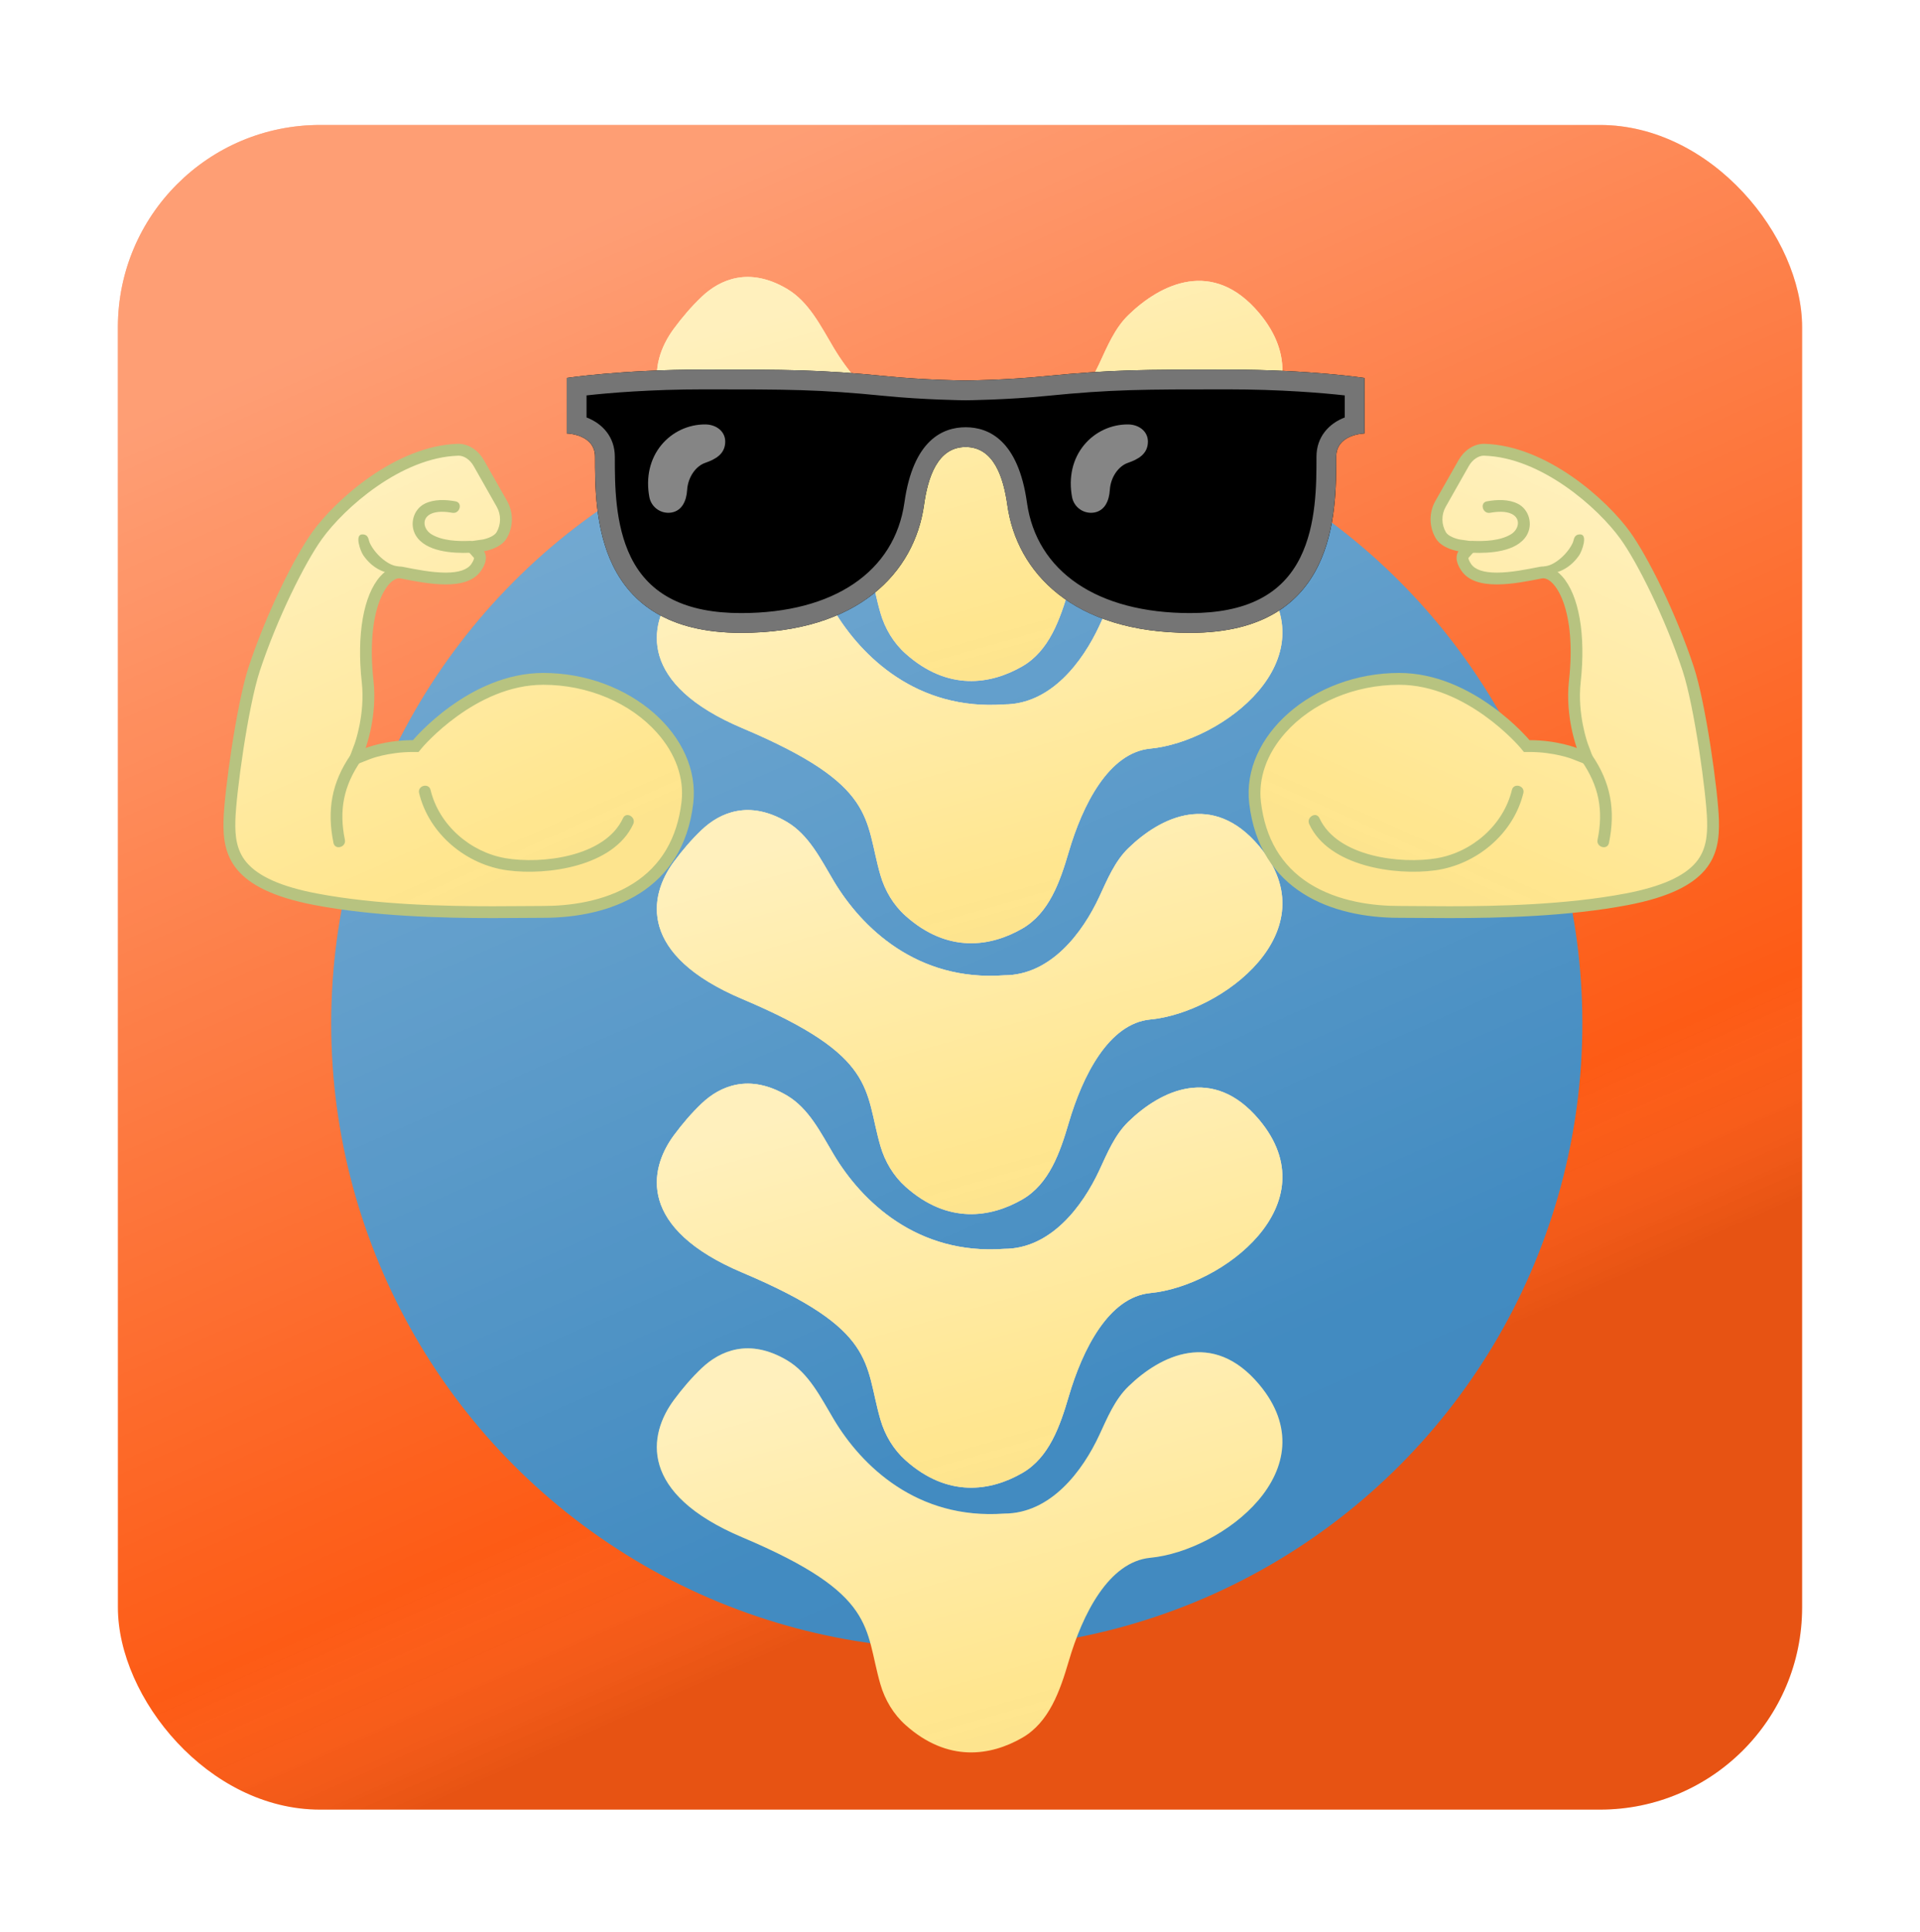 <svg width="171" height="172" viewBox="0 0 171 172" fill="none" xmlns="http://www.w3.org/2000/svg">
<g filter="url(#filter0_dii)">
<rect x="10.5" y="7" width="150" height="150" rx="18" fill="#FD5B15"/>
<rect x="10.5" y="7" width="150" height="150" rx="18" fill="url(#paint0_linear)" fill-opacity="0.8" style="mix-blend-mode:overlay"/>
</g>
<g filter="url(#filter1_dddiii)">
<circle cx="85.214" cy="82" r="55.714" fill="#428BC1"/>
<circle cx="85.214" cy="82" r="55.714" fill="url(#paint1_linear)" fill-opacity="0.5" style="mix-blend-mode:overlay"/>
</g>
<g filter="url(#filter2_dddiii)">
<path d="M97.905 95.083C96.433 98.246 93.6 102.07 89.435 102.07C81.665 102.638 76.725 97.806 74.267 93.695C73.096 91.737 72.044 89.567 70.078 88.41C66.721 86.434 64.129 87.57 62.495 89.121C61.585 89.986 60.76 90.954 60.014 91.964C57.737 95.047 56.844 100.269 66.126 104.189C78.194 109.284 76.957 112.241 78.412 117.27C78.814 118.658 79.575 119.937 80.654 120.899C84.425 124.264 88.246 123.642 91.046 122.029C93.446 120.647 94.41 117.849 95.191 115.192C96.411 111.042 98.737 106.359 102.452 106.005C108.809 105.4 118.495 98.134 112.138 90.567C108.019 85.662 103.356 87.975 100.499 90.748C99.28 91.931 98.622 93.542 97.905 95.083Z" fill="#FFE5D7"/>
<path d="M97.905 95.083C96.433 98.246 93.6 102.07 89.435 102.07C81.665 102.638 76.725 97.806 74.267 93.695C73.096 91.737 72.044 89.567 70.078 88.41C66.721 86.434 64.129 87.57 62.495 89.121C61.585 89.986 60.76 90.954 60.014 91.964C57.737 95.047 56.844 100.269 66.126 104.189C78.194 109.284 76.957 112.241 78.412 117.27C78.814 118.658 79.575 119.937 80.654 120.899C84.425 124.264 88.246 123.642 91.046 122.029C93.446 120.647 94.41 117.849 95.191 115.192C96.411 111.042 98.737 106.359 102.452 106.005C108.809 105.4 118.495 98.134 112.138 90.567C108.019 85.662 103.356 87.975 100.499 90.748C99.28 91.931 98.622 93.542 97.905 95.083Z" fill="#FFE68F"/>
<path d="M97.905 95.083C96.433 98.246 93.6 102.07 89.435 102.07C81.665 102.638 76.725 97.806 74.267 93.695C73.096 91.737 72.044 89.567 70.078 88.41C66.721 86.434 64.129 87.57 62.495 89.121C61.585 89.986 60.76 90.954 60.014 91.964C57.737 95.047 56.844 100.269 66.126 104.189C78.194 109.284 76.957 112.241 78.412 117.27C78.814 118.658 79.575 119.937 80.654 120.899C84.425 124.264 88.246 123.642 91.046 122.029C93.446 120.647 94.41 117.849 95.191 115.192C96.411 111.042 98.737 106.359 102.452 106.005C108.809 105.4 118.495 98.134 112.138 90.567C108.019 85.662 103.356 87.975 100.499 90.748C99.28 91.931 98.622 93.542 97.905 95.083Z" fill="url(#paint2_linear)" fill-opacity="0.8" style="mix-blend-mode:overlay"/>
</g>
<g filter="url(#filter3_dddiii)">
<path d="M97.905 118.655C96.433 121.818 93.6 125.641 89.435 125.641C81.665 126.209 76.725 121.377 74.267 117.266C73.096 115.308 72.044 113.138 70.078 111.981C66.721 110.005 64.129 111.141 62.495 112.693C61.585 113.557 60.76 114.525 60.014 115.535C57.737 118.619 56.844 123.841 66.126 127.76C78.194 132.855 76.957 135.812 78.412 140.841C78.814 142.229 79.575 143.508 80.654 144.47C84.425 147.835 88.246 147.214 91.046 145.601C93.446 144.218 94.41 141.421 95.191 138.763C96.411 134.613 98.737 129.93 102.452 129.576C108.809 128.971 118.495 121.706 112.138 114.138C108.019 109.233 103.356 111.547 100.499 114.319C99.28 115.503 98.622 117.113 97.905 118.655Z" fill="#FFE68F"/>
<path d="M97.905 118.655C96.433 121.818 93.6 125.641 89.435 125.641C81.665 126.209 76.725 121.377 74.267 117.266C73.096 115.308 72.044 113.138 70.078 111.981C66.721 110.005 64.129 111.141 62.495 112.693C61.585 113.557 60.76 114.525 60.014 115.535C57.737 118.619 56.844 123.841 66.126 127.76C78.194 132.855 76.957 135.812 78.412 140.841C78.814 142.229 79.575 143.508 80.654 144.47C84.425 147.835 88.246 147.214 91.046 145.601C93.446 144.218 94.41 141.421 95.191 138.763C96.411 134.613 98.737 129.93 102.452 129.576C108.809 128.971 118.495 121.706 112.138 114.138C108.019 109.233 103.356 111.547 100.499 114.319C99.28 115.503 98.622 117.113 97.905 118.655Z" fill="url(#paint3_linear)" fill-opacity="0.8" style="mix-blend-mode:overlay"/>
</g>
<g filter="url(#filter4_dddiii)">
<path d="M97.905 46.605C96.433 49.769 93.6 53.592 89.435 53.592C81.665 54.16 76.725 49.328 74.267 45.217C73.096 43.259 72.044 41.089 70.078 39.932C66.721 37.956 64.129 39.092 62.495 40.644C61.585 41.508 60.76 42.476 60.014 43.486C57.737 46.569 56.844 51.791 66.126 55.711C78.194 60.806 76.957 63.763 78.412 68.792C78.814 70.18 79.575 71.459 80.654 72.421C84.425 75.786 88.246 75.164 91.046 73.551C93.446 72.169 94.41 69.371 95.191 66.714C96.411 62.563 98.737 57.881 102.452 57.527C108.809 56.922 118.495 49.656 112.138 42.089C108.019 37.184 103.356 39.497 100.499 42.27C99.28 43.453 98.622 45.064 97.905 46.605Z" fill="#FFE5D7"/>
<path d="M97.905 46.605C96.433 49.769 93.6 53.592 89.435 53.592C81.665 54.16 76.725 49.328 74.267 45.217C73.096 43.259 72.044 41.089 70.078 39.932C66.721 37.956 64.129 39.092 62.495 40.644C61.585 41.508 60.76 42.476 60.014 43.486C57.737 46.569 56.844 51.791 66.126 55.711C78.194 60.806 76.957 63.763 78.412 68.792C78.814 70.18 79.575 71.459 80.654 72.421C84.425 75.786 88.246 75.164 91.046 73.551C93.446 72.169 94.41 69.371 95.191 66.714C96.411 62.563 98.737 57.881 102.452 57.527C108.809 56.922 118.495 49.656 112.138 42.089C108.019 37.184 103.356 39.497 100.499 42.27C99.28 43.453 98.622 45.064 97.905 46.605Z" fill="#FFE68F"/>
<path d="M97.905 46.605C96.433 49.769 93.6 53.592 89.435 53.592C81.665 54.16 76.725 49.328 74.267 45.217C73.096 43.259 72.044 41.089 70.078 39.932C66.721 37.956 64.129 39.092 62.495 40.644C61.585 41.508 60.76 42.476 60.014 43.486C57.737 46.569 56.844 51.791 66.126 55.711C78.194 60.806 76.957 63.763 78.412 68.792C78.814 70.18 79.575 71.459 80.654 72.421C84.425 75.786 88.246 75.164 91.046 73.551C93.446 72.169 94.41 69.371 95.191 66.714C96.411 62.563 98.737 57.881 102.452 57.527C108.809 56.922 118.495 49.656 112.138 42.089C108.019 37.184 103.356 39.497 100.499 42.27C99.28 43.453 98.622 45.064 97.905 46.605Z" fill="url(#paint4_linear)" fill-opacity="0.8" style="mix-blend-mode:overlay"/>
</g>
<g filter="url(#filter5_dddiii)">
<path d="M97.905 70.726C96.433 73.889 93.6 77.712 89.435 77.712C81.665 78.281 76.725 73.448 74.267 69.338C73.096 67.379 72.044 65.21 70.078 64.052C66.721 62.076 64.129 63.213 62.495 64.764C61.585 65.629 60.76 66.597 60.014 67.606C57.737 70.69 56.844 75.912 66.126 79.831C78.194 84.927 76.957 87.884 78.412 92.912C78.814 94.301 79.575 95.579 80.654 96.542C84.425 99.906 88.246 99.285 91.046 97.672C93.446 96.29 94.41 93.492 95.191 90.835C96.411 86.684 98.737 82.001 102.452 81.647C108.809 81.042 118.495 73.777 112.138 66.209C108.019 61.304 103.356 63.618 100.499 66.39C99.28 67.574 98.622 69.185 97.905 70.726Z" fill="#FFE5D7"/>
<path d="M97.905 70.726C96.433 73.889 93.6 77.712 89.435 77.712C81.665 78.281 76.725 73.448 74.267 69.338C73.096 67.379 72.044 65.21 70.078 64.052C66.721 62.076 64.129 63.213 62.495 64.764C61.585 65.629 60.76 66.597 60.014 67.606C57.737 70.69 56.844 75.912 66.126 79.831C78.194 84.927 76.957 87.884 78.412 92.912C78.814 94.301 79.575 95.579 80.654 96.542C84.425 99.906 88.246 99.285 91.046 97.672C93.446 96.29 94.41 93.492 95.191 90.835C96.411 86.684 98.737 82.001 102.452 81.647C108.809 81.042 118.495 73.777 112.138 66.209C108.019 61.304 103.356 63.618 100.499 66.39C99.28 67.574 98.622 69.185 97.905 70.726Z" fill="#FFE68F"/>
<path d="M97.905 70.726C96.433 73.889 93.6 77.712 89.435 77.712C81.665 78.281 76.725 73.448 74.267 69.338C73.096 67.379 72.044 65.21 70.078 64.052C66.721 62.076 64.129 63.213 62.495 64.764C61.585 65.629 60.76 66.597 60.014 67.606C57.737 70.69 56.844 75.912 66.126 79.831C78.194 84.927 76.957 87.884 78.412 92.912C78.814 94.301 79.575 95.579 80.654 96.542C84.425 99.906 88.246 99.285 91.046 97.672C93.446 96.29 94.41 93.492 95.191 90.835C96.411 86.684 98.737 82.001 102.452 81.647C108.809 81.042 118.495 73.777 112.138 66.209C108.019 61.304 103.356 63.618 100.499 66.39C99.28 67.574 98.622 69.185 97.905 70.726Z" fill="url(#paint5_linear)" fill-opacity="0.8" style="mix-blend-mode:overlay"/>
</g>
<g filter="url(#filter6_dddiii)">
<path d="M97.905 23.257C96.433 26.42 93.6 30.244 89.435 30.244C81.665 30.812 76.725 25.98 74.267 21.869C73.097 19.911 72.044 17.741 70.078 16.584C66.721 14.608 64.129 15.744 62.496 17.295C61.585 18.16 60.76 19.128 60.015 20.138C57.737 23.221 56.844 28.443 66.126 32.362C78.194 37.458 76.958 40.415 78.413 45.443C78.814 46.832 79.575 48.111 80.654 49.073C84.425 52.438 88.246 51.816 91.046 50.203C93.446 48.821 94.41 46.023 95.191 43.366C96.411 39.215 98.737 34.533 102.452 34.179C108.809 33.573 118.496 26.308 112.139 18.74C108.019 13.836 103.356 16.149 100.5 18.922C99.28 20.105 98.622 21.716 97.905 23.257Z" fill="#FFE5D7"/>
<path d="M97.905 23.257C96.433 26.42 93.6 30.244 89.435 30.244C81.665 30.812 76.725 25.98 74.267 21.869C73.097 19.911 72.044 17.741 70.078 16.584C66.721 14.608 64.129 15.744 62.496 17.295C61.585 18.16 60.76 19.128 60.015 20.138C57.737 23.221 56.844 28.443 66.126 32.362C78.194 37.458 76.958 40.415 78.413 45.443C78.814 46.832 79.575 48.111 80.654 49.073C84.425 52.438 88.246 51.816 91.046 50.203C93.446 48.821 94.41 46.023 95.191 43.366C96.411 39.215 98.737 34.533 102.452 34.179C108.809 33.573 118.496 26.308 112.139 18.74C108.019 13.836 103.356 16.149 100.5 18.922C99.28 20.105 98.622 21.716 97.905 23.257Z" fill="#FFE68F"/>
<path d="M97.905 23.257C96.433 26.42 93.6 30.244 89.435 30.244C81.665 30.812 76.725 25.98 74.267 21.869C73.097 19.911 72.044 17.741 70.078 16.584C66.721 14.608 64.129 15.744 62.496 17.295C61.585 18.16 60.76 19.128 60.015 20.138C57.737 23.221 56.844 28.443 66.126 32.362C78.194 37.458 76.958 40.415 78.413 45.443C78.814 46.832 79.575 48.111 80.654 49.073C84.425 52.438 88.246 51.816 91.046 50.203C93.446 48.821 94.41 46.023 95.191 43.366C96.411 39.215 98.737 34.533 102.452 34.179C108.809 33.573 118.496 26.308 112.139 18.74C108.019 13.836 103.356 16.149 100.5 18.922C99.28 20.105 98.622 21.716 97.905 23.257Z" fill="url(#paint6_linear)" fill-opacity="0.8" style="mix-blend-mode:overlay"/>
</g>
<g filter="url(#filter7_dddiii)">
<path d="M43.9 72.091C39.706 72.091 33.505 71.972 28.108 70.942C20.901 69.567 20.363 66.737 20.43 63.956C20.486 61.59 21.569 53.669 22.638 50.428C24.255 45.527 26.727 40.654 28.231 38.559C30.295 35.687 35.526 31.071 40.786 30.913H40.835C41.531 30.913 42.223 31.37 42.638 32.104L44.695 35.733C44.937 36.161 45.062 36.645 45.057 37.137C45.052 37.629 44.917 38.111 44.667 38.535C44.248 39.238 43.032 39.427 43.022 39.431L42.055 39.572L42.705 40.306C42.702 40.306 42.919 40.651 42.406 41.396C41.949 42.061 41.06 42.381 39.692 42.381C38.409 42.381 36.947 42.089 35.772 41.857C35.702 41.843 35.628 41.836 35.554 41.836C35.118 41.836 34.668 42.078 34.261 42.535C33.733 43.122 32.07 45.51 32.745 51.56C33.079 54.562 32.084 57.266 32.074 57.294L31.655 58.412L32.763 57.969C32.773 57.962 34.461 57.301 36.781 57.301H37.027L37.186 57.111C37.235 57.051 42.086 51.317 48.383 51.317C52.496 51.317 56.434 52.984 58.916 55.775C60.666 57.744 61.486 60.075 61.218 62.335C60.185 71.117 51.898 72.067 48.383 72.067C47.891 72.067 47.314 72.07 46.671 72.077C45.852 72.084 44.92 72.091 43.9 72.091Z" fill="url(#paint7_linear)"/>
<path d="M43.9 72.091C39.706 72.091 33.505 71.972 28.108 70.942C20.901 69.567 20.363 66.737 20.43 63.956C20.486 61.59 21.569 53.669 22.638 50.428C24.255 45.527 26.727 40.654 28.231 38.559C30.295 35.687 35.526 31.071 40.786 30.913H40.835C41.531 30.913 42.223 31.37 42.638 32.104L44.695 35.733C44.937 36.161 45.062 36.645 45.057 37.137C45.052 37.629 44.917 38.111 44.667 38.535C44.248 39.238 43.032 39.427 43.022 39.431L42.055 39.572L42.705 40.306C42.702 40.306 42.919 40.651 42.406 41.396C41.949 42.061 41.06 42.381 39.692 42.381C38.409 42.381 36.947 42.089 35.772 41.857C35.702 41.843 35.628 41.836 35.554 41.836C35.118 41.836 34.668 42.078 34.261 42.535C33.733 43.122 32.07 45.51 32.745 51.56C33.079 54.562 32.084 57.266 32.074 57.294L31.655 58.412L32.763 57.969C32.773 57.962 34.461 57.301 36.781 57.301H37.027L37.186 57.111C37.235 57.051 42.086 51.317 48.383 51.317C52.496 51.317 56.434 52.984 58.916 55.775C60.666 57.744 61.486 60.075 61.218 62.335C60.185 71.117 51.898 72.067 48.383 72.067C47.891 72.067 47.314 72.07 46.671 72.077C45.852 72.084 44.92 72.091 43.9 72.091Z" fill="#FFE5D7"/>
<path d="M43.9 72.091C39.706 72.091 33.505 71.972 28.108 70.942C20.901 69.567 20.363 66.737 20.43 63.956C20.486 61.59 21.569 53.669 22.638 50.428C24.255 45.527 26.727 40.654 28.231 38.559C30.295 35.687 35.526 31.071 40.786 30.913H40.835C41.531 30.913 42.223 31.37 42.638 32.104L44.695 35.733C44.937 36.161 45.062 36.645 45.057 37.137C45.052 37.629 44.917 38.111 44.667 38.535C44.248 39.238 43.032 39.427 43.022 39.431L42.055 39.572L42.705 40.306C42.702 40.306 42.919 40.651 42.406 41.396C41.949 42.061 41.06 42.381 39.692 42.381C38.409 42.381 36.947 42.089 35.772 41.857C35.702 41.843 35.628 41.836 35.554 41.836C35.118 41.836 34.668 42.078 34.261 42.535C33.733 43.122 32.07 45.51 32.745 51.56C33.079 54.562 32.084 57.266 32.074 57.294L31.655 58.412L32.763 57.969C32.773 57.962 34.461 57.301 36.781 57.301H37.027L37.186 57.111C37.235 57.051 42.086 51.317 48.383 51.317C52.496 51.317 56.434 52.984 58.916 55.775C60.666 57.744 61.486 60.075 61.218 62.335C60.185 71.117 51.898 72.067 48.383 72.067C47.891 72.067 47.314 72.07 46.671 72.077C45.852 72.084 44.92 72.091 43.9 72.091Z" fill="#FFE68F"/>
<path d="M43.9 72.091C39.706 72.091 33.505 71.972 28.108 70.942C20.901 69.567 20.363 66.737 20.43 63.956C20.486 61.59 21.569 53.669 22.638 50.428C24.255 45.527 26.727 40.654 28.231 38.559C30.295 35.687 35.526 31.071 40.786 30.913H40.835C41.531 30.913 42.223 31.37 42.638 32.104L44.695 35.733C44.937 36.161 45.062 36.645 45.057 37.137C45.052 37.629 44.917 38.111 44.667 38.535C44.248 39.238 43.032 39.427 43.022 39.431L42.055 39.572L42.705 40.306C42.702 40.306 42.919 40.651 42.406 41.396C41.949 42.061 41.06 42.381 39.692 42.381C38.409 42.381 36.947 42.089 35.772 41.857C35.702 41.843 35.628 41.836 35.554 41.836C35.118 41.836 34.668 42.078 34.261 42.535C33.733 43.122 32.07 45.51 32.745 51.56C33.079 54.562 32.084 57.266 32.074 57.294L31.655 58.412L32.763 57.969C32.773 57.962 34.461 57.301 36.781 57.301H37.027L37.186 57.111C37.235 57.051 42.086 51.317 48.383 51.317C52.496 51.317 56.434 52.984 58.916 55.775C60.666 57.744 61.486 60.075 61.218 62.335C60.185 71.117 51.898 72.067 48.383 72.067C47.891 72.067 47.314 72.07 46.671 72.077C45.852 72.084 44.92 72.091 43.9 72.091Z" fill="url(#paint8_linear)" fill-opacity="0.8" style="mix-blend-mode:overlay"/>
<path d="M40.838 31.443C41.337 31.443 41.865 31.805 42.185 32.368L44.241 35.996C44.438 36.344 44.539 36.737 44.535 37.136C44.532 37.535 44.423 37.927 44.22 38.271C44.02 38.608 43.341 38.854 42.955 38.914L41.011 39.188L42.22 40.552C42.216 40.623 42.178 40.802 41.974 41.097C41.626 41.6 40.859 41.857 39.692 41.857C38.462 41.857 37.027 41.572 35.878 41.343C35.772 41.322 35.663 41.312 35.558 41.312C35.147 41.312 34.517 41.463 33.87 42.187C32.369 43.864 31.754 47.39 32.221 51.62C32.538 54.478 31.589 57.086 31.578 57.111L30.748 59.329L32.956 58.461C32.967 58.45 34.573 57.828 36.781 57.828H37.277L37.593 57.448C37.639 57.392 42.346 51.844 48.386 51.844C52.352 51.844 56.142 53.444 58.525 56.127C60.174 57.983 60.948 60.166 60.698 62.275C60.315 65.524 58.87 67.964 56.398 69.535C53.783 71.191 50.598 71.539 48.383 71.539C47.891 71.539 47.314 71.543 46.667 71.55C45.848 71.557 44.916 71.564 43.904 71.564C39.731 71.564 33.561 71.444 28.21 70.425C25.057 69.823 23.011 68.913 21.945 67.644C21.028 66.55 20.933 65.232 20.961 63.97C21.017 61.629 22.086 53.796 23.144 50.596C24.688 45.921 27.163 40.964 28.667 38.872C30.671 36.081 35.741 31.598 40.807 31.447L40.838 31.443ZM40.838 30.389H40.775C35.217 30.554 29.841 35.419 27.809 38.253C26.259 40.415 23.752 45.39 22.142 50.263C21.08 53.483 19.966 61.432 19.906 63.942C19.832 67.011 20.557 70.034 28.013 71.458C33.318 72.471 39.428 72.618 43.904 72.618C45.721 72.618 47.268 72.594 48.383 72.594C54.359 72.594 60.825 70.207 61.742 62.398C62.445 56.422 56.117 50.79 48.383 50.79C41.756 50.79 36.781 56.773 36.781 56.773C34.32 56.773 32.562 57.477 32.562 57.477C32.562 57.477 33.617 54.664 33.266 51.5C32.566 45.193 34.461 42.363 35.554 42.363C35.593 42.363 35.632 42.366 35.67 42.373C36.887 42.616 38.363 42.908 39.692 42.908C41.021 42.908 42.202 42.616 42.839 41.695C43.63 40.552 43.099 39.955 43.099 39.955C43.099 39.955 44.565 39.747 45.124 38.805C45.423 38.302 45.583 37.729 45.59 37.143C45.596 36.558 45.447 35.982 45.159 35.472L43.099 31.844C42.631 31.018 41.784 30.389 40.838 30.389Z" fill="#B7C380"/>
<path d="M40.571 35.511C39.689 35.346 38.638 35.311 37.818 35.726C36.802 36.242 36.447 37.582 37.038 38.556C37.924 40.008 40.318 40.148 41.833 40.089C42.508 40.06 42.512 39.006 41.833 39.034C40.74 39.076 39.376 39.02 38.423 38.44C37.741 38.021 37.509 37.065 38.349 36.64C38.891 36.362 39.703 36.422 40.286 36.531C40.954 36.65 41.239 35.634 40.571 35.511Z" fill="#B7C380"/>
<path d="M31.227 58.089C29.539 60.546 29.103 63.017 29.701 65.928C29.838 66.593 30.854 66.311 30.717 65.647C30.175 63.003 30.604 60.852 32.137 58.619C32.524 58.06 31.61 57.533 31.227 58.089Z" fill="#B7C380"/>
<path d="M35.294 41.273C34.514 41.16 33.399 40.215 32.935 39.216C32.795 38.914 32.854 38.485 32.302 38.453C31.54 38.411 32.099 39.944 32.359 40.32C33.072 41.343 34.039 41.916 35.305 42.008C35.983 42.057 35.99 41.371 35.294 41.273Z" fill="#B7C380"/>
<path d="M37.326 61.484C38.212 65.144 41.531 67.872 45.191 68.368C48.724 68.846 54.658 68.027 56.398 64.248C56.68 63.636 55.773 63.098 55.488 63.717C53.895 67.18 48.211 67.834 45.018 67.285C41.893 66.747 39.102 64.343 38.346 61.207C38.184 60.546 37.168 60.824 37.326 61.484Z" fill="#B7C380"/>
</g>
<g filter="url(#filter8_dddiii)">
<path d="M121.525 29.465C121.525 29.465 119.006 29.518 119.006 31.539C119.006 36.525 119.059 47.219 106.004 47.219C95.551 47.219 90.558 41.822 89.721 35.857C89.375 33.379 88.514 30.672 86.006 30.672C83.498 30.672 82.637 33.373 82.291 35.857C81.447 41.822 76.455 47.219 66.002 47.219C52.941 47.219 52.994 36.52 52.994 31.539C52.994 29.518 50.474 29.465 50.474 29.465V24.525C50.474 24.525 55.314 23.781 62.703 23.781C70.092 23.781 73.033 23.781 78.916 24.367C82.385 24.719 86 24.754 86 24.754C86 24.754 89.615 24.719 93.084 24.367C98.961 23.781 101.908 23.781 109.297 23.781C116.685 23.781 121.525 24.525 121.525 24.525V29.465Z" fill="black"/>
<path d="M109.297 25.539C114.096 25.539 117.822 25.861 119.768 26.078V28.041C118.356 28.58 117.248 29.77 117.248 31.539V31.604C117.248 33.994 117.248 37.603 115.807 40.51C114.154 43.844 110.949 45.461 106.004 45.461C97.76 45.461 92.322 41.781 91.461 35.611C90.682 30.074 88.063 28.914 86.006 28.914C83.943 28.914 81.33 30.074 80.551 35.611C79.678 41.781 74.24 45.461 66.002 45.461C61.057 45.461 57.852 43.838 56.199 40.51C54.758 37.598 54.758 33.988 54.758 31.604V31.539C54.758 29.764 53.645 28.58 52.238 28.041V26.078C54.178 25.861 57.904 25.539 62.703 25.539C70.156 25.539 72.945 25.539 78.74 26.119C82.25 26.471 85.83 26.512 85.983 26.512H86.018C86.17 26.512 89.75 26.471 93.26 26.119C99.049 25.539 101.838 25.539 109.297 25.539ZM109.297 23.781C101.908 23.781 98.967 23.781 93.09 24.367C89.615 24.719 86 24.754 86 24.754C86 24.754 82.385 24.719 78.916 24.367C73.039 23.781 70.092 23.781 62.709 23.781C55.32 23.781 50.48 24.525 50.48 24.525V29.465C50.48 29.465 53 29.518 53 31.539C52.994 36.52 52.941 47.219 66.002 47.219C76.455 47.219 81.447 41.822 82.285 35.857C82.631 33.379 83.492 30.672 86 30.672C88.508 30.672 89.369 33.373 89.715 35.857C90.553 41.822 95.545 47.219 105.998 47.219C119.053 47.219 119 36.52 119 31.539C119 29.518 121.52 29.465 121.52 29.465V24.525C121.525 24.525 116.68 23.781 109.297 23.781Z" fill="#757575"/>
<path d="M61.197 34.504C61.139 35.447 60.758 36.326 59.832 36.502C59.386 36.584 58.926 36.487 58.551 36.231C58.177 35.976 57.919 35.582 57.834 35.137C57.506 33.373 57.887 31.721 58.912 30.484C59.387 29.912 59.982 29.451 60.656 29.136C61.33 28.821 62.065 28.659 62.809 28.662C63.752 28.662 64.59 29.248 64.59 30.191C64.59 31.305 63.705 31.773 62.809 32.084C61.971 32.371 61.268 33.355 61.197 34.504Z" fill="#858585"/>
<path d="M98.844 34.504C98.785 35.447 98.404 36.326 97.479 36.502C97.033 36.584 96.572 36.487 96.198 36.231C95.824 35.976 95.566 35.582 95.481 35.137C95.152 33.373 95.533 31.721 96.559 30.484C97.033 29.912 97.629 29.451 98.302 29.136C98.976 28.821 99.711 28.659 100.455 28.662C101.399 28.662 102.236 29.248 102.236 30.191C102.236 31.305 101.352 31.773 100.455 32.084C99.617 32.371 98.914 33.355 98.844 34.504Z" fill="#858585"/>
</g>
<g filter="url(#filter9_dddiii)">
<path d="M129.1 72.091C133.294 72.091 139.495 71.972 144.892 70.942C152.099 69.567 152.637 66.737 152.57 63.956C152.514 61.59 151.431 53.669 150.362 50.428C148.745 45.527 146.273 40.654 144.769 38.559C142.705 35.687 137.474 31.071 132.214 30.913H132.165C131.469 30.913 130.777 31.37 130.362 32.104L128.305 35.733C128.063 36.161 127.938 36.645 127.943 37.137C127.948 37.629 128.083 38.111 128.333 38.535C128.752 39.238 129.968 39.427 129.979 39.431L130.945 39.572L130.295 40.306C130.298 40.306 130.08 40.651 130.594 41.396C131.051 42.061 131.94 42.381 133.308 42.381C134.591 42.381 136.054 42.089 137.228 41.857C137.298 41.843 137.372 41.836 137.446 41.836C137.882 41.836 138.332 42.078 138.739 42.535C139.267 43.122 140.93 45.51 140.255 51.56C139.921 54.562 140.916 57.266 140.926 57.294L141.345 58.412L140.237 57.969C140.227 57.962 138.539 57.301 136.219 57.301H135.973L135.814 57.111C135.765 57.051 130.914 51.317 124.617 51.317C120.504 51.317 116.566 52.984 114.084 55.775C112.334 57.744 111.514 60.075 111.782 62.335C112.815 71.117 121.102 72.067 124.617 72.067C125.109 72.067 125.686 72.07 126.329 72.077C127.148 72.084 128.08 72.091 129.1 72.091Z" fill="url(#paint9_linear)"/>
<path d="M129.1 72.091C133.294 72.091 139.495 71.972 144.892 70.942C152.099 69.567 152.637 66.737 152.57 63.956C152.514 61.59 151.431 53.669 150.362 50.428C148.745 45.527 146.273 40.654 144.769 38.559C142.705 35.687 137.474 31.071 132.214 30.913H132.165C131.469 30.913 130.777 31.37 130.362 32.104L128.305 35.733C128.063 36.161 127.938 36.645 127.943 37.137C127.948 37.629 128.083 38.111 128.333 38.535C128.752 39.238 129.968 39.427 129.979 39.431L130.945 39.572L130.295 40.306C130.298 40.306 130.08 40.651 130.594 41.396C131.051 42.061 131.94 42.381 133.308 42.381C134.591 42.381 136.054 42.089 137.228 41.857C137.298 41.843 137.372 41.836 137.446 41.836C137.882 41.836 138.332 42.078 138.739 42.535C139.267 43.122 140.93 45.51 140.255 51.56C139.921 54.562 140.916 57.266 140.926 57.294L141.345 58.412L140.237 57.969C140.227 57.962 138.539 57.301 136.219 57.301H135.973L135.814 57.111C135.765 57.051 130.914 51.317 124.617 51.317C120.504 51.317 116.566 52.984 114.084 55.775C112.334 57.744 111.514 60.075 111.782 62.335C112.815 71.117 121.102 72.067 124.617 72.067C125.109 72.067 125.686 72.07 126.329 72.077C127.148 72.084 128.08 72.091 129.1 72.091Z" fill="#FFE5D7"/>
<path d="M129.1 72.091C133.294 72.091 139.495 71.972 144.892 70.942C152.099 69.567 152.637 66.737 152.57 63.956C152.514 61.59 151.431 53.669 150.362 50.428C148.745 45.527 146.273 40.654 144.769 38.559C142.705 35.687 137.474 31.071 132.214 30.913H132.165C131.469 30.913 130.777 31.37 130.362 32.104L128.305 35.733C128.063 36.161 127.938 36.645 127.943 37.137C127.948 37.629 128.083 38.111 128.333 38.535C128.752 39.238 129.968 39.427 129.979 39.431L130.945 39.572L130.295 40.306C130.298 40.306 130.08 40.651 130.594 41.396C131.051 42.061 131.94 42.381 133.308 42.381C134.591 42.381 136.054 42.089 137.228 41.857C137.298 41.843 137.372 41.836 137.446 41.836C137.882 41.836 138.332 42.078 138.739 42.535C139.267 43.122 140.93 45.51 140.255 51.56C139.921 54.562 140.916 57.266 140.926 57.294L141.345 58.412L140.237 57.969C140.227 57.962 138.539 57.301 136.219 57.301H135.973L135.814 57.111C135.765 57.051 130.914 51.317 124.617 51.317C120.504 51.317 116.566 52.984 114.084 55.775C112.334 57.744 111.514 60.075 111.782 62.335C112.815 71.117 121.102 72.067 124.617 72.067C125.109 72.067 125.686 72.07 126.329 72.077C127.148 72.084 128.08 72.091 129.1 72.091Z" fill="#FFE68F"/>
<path d="M129.1 72.091C133.294 72.091 139.495 71.972 144.892 70.942C152.099 69.567 152.637 66.737 152.57 63.956C152.514 61.59 151.431 53.669 150.362 50.428C148.745 45.527 146.273 40.654 144.769 38.559C142.705 35.687 137.474 31.071 132.214 30.913H132.165C131.469 30.913 130.777 31.37 130.362 32.104L128.305 35.733C128.063 36.161 127.938 36.645 127.943 37.137C127.948 37.629 128.083 38.111 128.333 38.535C128.752 39.238 129.968 39.427 129.979 39.431L130.945 39.572L130.295 40.306C130.298 40.306 130.08 40.651 130.594 41.396C131.051 42.061 131.94 42.381 133.308 42.381C134.591 42.381 136.054 42.089 137.228 41.857C137.298 41.843 137.372 41.836 137.446 41.836C137.882 41.836 138.332 42.078 138.739 42.535C139.267 43.122 140.93 45.51 140.255 51.56C139.921 54.562 140.916 57.266 140.926 57.294L141.345 58.412L140.237 57.969C140.227 57.962 138.539 57.301 136.219 57.301H135.973L135.814 57.111C135.765 57.051 130.914 51.317 124.617 51.317C120.504 51.317 116.566 52.984 114.084 55.775C112.334 57.744 111.514 60.075 111.782 62.335C112.815 71.117 121.102 72.067 124.617 72.067C125.109 72.067 125.686 72.07 126.329 72.077C127.148 72.084 128.08 72.091 129.1 72.091Z" fill="url(#paint10_linear)" fill-opacity="0.8" style="mix-blend-mode:overlay"/>
<path d="M132.162 31.443C131.663 31.443 131.135 31.805 130.815 32.368L128.759 35.996C128.562 36.344 128.461 36.737 128.465 37.136C128.468 37.535 128.577 37.927 128.78 38.271C128.98 38.608 129.659 38.854 130.045 38.914L131.989 39.188L130.78 40.552C130.784 40.623 130.822 40.802 131.026 41.097C131.374 41.6 132.141 41.857 133.308 41.857C134.538 41.857 135.973 41.572 137.122 41.343C137.228 41.322 137.337 41.312 137.442 41.312C137.854 41.312 138.483 41.463 139.13 42.187C140.631 43.864 141.246 47.39 140.779 51.62C140.462 54.478 141.411 57.086 141.422 57.111L142.252 59.329L140.044 58.461C140.033 58.45 138.427 57.828 136.219 57.828H135.723L135.407 57.448C135.361 57.392 130.654 51.844 124.614 51.844C120.648 51.844 116.858 53.444 114.475 56.127C112.826 57.983 112.052 60.166 112.302 62.275C112.685 65.524 114.13 67.964 116.602 69.535C119.217 71.191 122.402 71.539 124.617 71.539C125.109 71.539 125.686 71.543 126.333 71.55C127.152 71.557 128.084 71.564 129.096 71.564C133.269 71.564 139.439 71.444 144.79 70.425C147.943 69.823 149.989 68.913 151.055 67.644C151.972 66.55 152.067 65.232 152.039 63.97C151.983 61.629 150.914 53.796 149.856 50.596C148.313 45.921 145.838 40.964 144.333 38.872C142.329 36.081 137.259 31.598 132.193 31.447L132.162 31.443ZM132.162 30.389H132.225C137.783 30.554 143.159 35.419 145.191 38.253C146.741 40.415 149.248 45.39 150.858 50.263C151.92 53.483 153.034 61.432 153.094 63.942C153.168 67.011 152.443 70.034 144.987 71.458C139.682 72.471 133.572 72.618 129.096 72.618C127.279 72.618 125.732 72.594 124.617 72.594C118.641 72.594 112.175 70.207 111.258 62.398C110.555 56.422 116.883 50.79 124.617 50.79C131.244 50.79 136.219 56.773 136.219 56.773C138.68 56.773 140.438 57.477 140.438 57.477C140.438 57.477 139.383 54.664 139.734 51.5C140.434 45.193 138.539 42.363 137.446 42.363C137.407 42.363 137.368 42.366 137.33 42.373C136.113 42.616 134.637 42.908 133.308 42.908C131.979 42.908 130.798 42.616 130.161 41.695C129.37 40.552 129.901 39.955 129.901 39.955C129.901 39.955 128.435 39.747 127.876 38.805C127.577 38.302 127.417 37.729 127.41 37.143C127.404 36.558 127.553 35.982 127.841 35.472L129.901 31.844C130.369 31.018 131.216 30.389 132.162 30.389Z" fill="#B7C380"/>
<path d="M132.429 35.511C133.311 35.346 134.363 35.311 135.182 35.726C136.198 36.242 136.553 37.582 135.962 38.556C135.076 40.008 132.682 40.148 131.167 40.089C130.492 40.06 130.488 39.006 131.167 39.034C132.26 39.076 133.624 39.02 134.577 38.44C135.259 38.021 135.491 37.065 134.651 36.64C134.109 36.362 133.297 36.422 132.714 36.531C132.046 36.65 131.761 35.634 132.429 35.511Z" fill="#B7C380"/>
<path d="M141.774 58.089C143.461 60.546 143.897 63.017 143.299 65.928C143.162 66.593 142.146 66.311 142.283 65.647C142.825 63.003 142.396 60.852 140.863 58.619C140.476 58.06 141.39 57.533 141.774 58.089Z" fill="#B7C380"/>
<path d="M137.706 41.273C138.486 41.16 139.601 40.215 140.065 39.216C140.205 38.914 140.146 38.485 140.698 38.453C141.461 38.411 140.902 39.944 140.641 40.32C139.928 41.343 138.961 41.916 137.695 42.008C137.017 42.057 137.01 41.371 137.706 41.273Z" fill="#B7C380"/>
<path d="M135.674 61.484C134.788 65.144 131.469 67.872 127.809 68.368C124.276 68.846 118.342 68.027 116.602 64.248C116.32 63.636 117.227 63.098 117.512 63.717C119.105 67.18 124.79 67.834 127.982 67.285C131.107 66.747 133.898 64.343 134.654 61.207C134.816 60.546 135.832 60.824 135.674 61.484Z" fill="#B7C380"/>
</g>
<defs>
<filter id="filter0_dii" x="0.177" y="0.806" width="170.645" height="170.645" filterUnits="userSpaceOnUse" color-interpolation-filters="sRGB">
<feFlood flood-opacity="0" result="BackgroundImageFix"/>
<feColorMatrix in="SourceAlpha" type="matrix" values="0 0 0 0 0 0 0 0 0 0 0 0 0 0 0 0 0 0 127 0"/>
<feOffset dy="4.129"/>
<feGaussianBlur stdDeviation="5.161"/>
<feColorMatrix type="matrix" values="0 0 0 0 0 0 0 0 0 0 0 0 0 0 0 0 0 0 0.2 0"/>
<feBlend mode="normal" in2="BackgroundImageFix" result="effect1_dropShadow"/>
<feBlend mode="normal" in="SourceGraphic" in2="effect1_dropShadow" result="shape"/>
<feColorMatrix in="SourceAlpha" type="matrix" values="0 0 0 0 0 0 0 0 0 0 0 0 0 0 0 0 0 0 127 0" result="hardAlpha"/>
<feOffset dy="-4"/>
<feGaussianBlur stdDeviation="2"/>
<feComposite in2="hardAlpha" operator="arithmetic" k2="-1" k3="1"/>
<feColorMatrix type="matrix" values="0 0 0 0 0 0 0 0 0 0 0 0 0 0 0 0 0 0 0.11 0"/>
<feBlend mode="normal" in2="shape" result="effect2_innerShadow"/>
<feColorMatrix in="SourceAlpha" type="matrix" values="0 0 0 0 0 0 0 0 0 0 0 0 0 0 0 0 0 0 127 0" result="hardAlpha"/>
<feOffset dy="4"/>
<feGaussianBlur stdDeviation="2"/>
<feComposite in2="hardAlpha" operator="arithmetic" k2="-1" k3="1"/>
<feColorMatrix type="matrix" values="0 0 0 0 1 0 0 0 0 1 0 0 0 0 1 0 0 0 0.25 0"/>
<feBlend mode="normal" in2="effect2_innerShadow" result="effect3_innerShadow"/>
</filter>
<filter id="filter1_dddiii" x="17.5" y="18.286" width="135.429" height="135.429" filterUnits="userSpaceOnUse" color-interpolation-filters="sRGB">
<feFlood flood-opacity="0" result="BackgroundImageFix"/>
<feColorMatrix in="SourceAlpha" type="matrix" values="0 0 0 0 0 0 0 0 0 0 0 0 0 0 0 0 0 0 127 0"/>
<feOffset dy="4"/>
<feGaussianBlur stdDeviation="6"/>
<feColorMatrix type="matrix" values="0 0 0 0 0 0 0 0 0 0 0 0 0 0 0 0 0 0 0.2 0"/>
<feBlend mode="normal" in2="BackgroundImageFix" result="effect1_dropShadow"/>
<feColorMatrix in="SourceAlpha" type="matrix" values="0 0 0 0 0 0 0 0 0 0 0 0 0 0 0 0 0 0 127 0"/>
<feOffset dy="4"/>
<feGaussianBlur stdDeviation="2"/>
<feColorMatrix type="matrix" values="0 0 0 0 0 0 0 0 0 0 0 0 0 0 0 0 0 0 0.25 0"/>
<feBlend mode="normal" in2="effect1_dropShadow" result="effect2_dropShadow"/>
<feColorMatrix in="SourceAlpha" type="matrix" values="0 0 0 0 0 0 0 0 0 0 0 0 0 0 0 0 0 0 127 0"/>
<feOffset dy="4.129"/>
<feGaussianBlur stdDeviation="5.161"/>
<feColorMatrix type="matrix" values="0 0 0 0 0 0 0 0 0 0 0 0 0 0 0 0 0 0 0.2 0"/>
<feBlend mode="normal" in2="effect2_dropShadow" result="effect3_dropShadow"/>
<feBlend mode="normal" in="SourceGraphic" in2="effect3_dropShadow" result="shape"/>
<feColorMatrix in="SourceAlpha" type="matrix" values="0 0 0 0 0 0 0 0 0 0 0 0 0 0 0 0 0 0 127 0" result="hardAlpha"/>
<feOffset dy="-3"/>
<feGaussianBlur stdDeviation="4"/>
<feComposite in2="hardAlpha" operator="arithmetic" k2="-1" k3="1"/>
<feColorMatrix type="matrix" values="0 0 0 0 0 0 0 0 0 0 0 0 0 0 0 0 0 0 0.18 0"/>
<feBlend mode="normal" in2="shape" result="effect4_innerShadow"/>
<feColorMatrix in="SourceAlpha" type="matrix" values="0 0 0 0 0 0 0 0 0 0 0 0 0 0 0 0 0 0 127 0" result="hardAlpha"/>
<feOffset dy="-4"/>
<feGaussianBlur stdDeviation="2"/>
<feComposite in2="hardAlpha" operator="arithmetic" k2="-1" k3="1"/>
<feColorMatrix type="matrix" values="0 0 0 0 0 0 0 0 0 0 0 0 0 0 0 0 0 0 0.11 0"/>
<feBlend mode="normal" in2="effect4_innerShadow" result="effect5_innerShadow"/>
<feColorMatrix in="SourceAlpha" type="matrix" values="0 0 0 0 0 0 0 0 0 0 0 0 0 0 0 0 0 0 127 0" result="hardAlpha"/>
<feOffset dy="4"/>
<feGaussianBlur stdDeviation="2"/>
<feComposite in2="hardAlpha" operator="arithmetic" k2="-1" k3="1"/>
<feColorMatrix type="matrix" values="0 0 0 0 1 0 0 0 0 1 0 0 0 0 1 0 0 0 0.25 0"/>
<feBlend mode="normal" in2="effect5_innerShadow" result="effect6_innerShadow"/>
</filter>
<filter id="filter2_dddiii" x="46.5" y="79.357" width="79.714" height="59.978" filterUnits="userSpaceOnUse" color-interpolation-filters="sRGB">
<feFlood flood-opacity="0" result="BackgroundImageFix"/>
<feColorMatrix in="SourceAlpha" type="matrix" values="0 0 0 0 0 0 0 0 0 0 0 0 0 0 0 0 0 0 127 0"/>
<feOffset dy="4"/>
<feGaussianBlur stdDeviation="6"/>
<feColorMatrix type="matrix" values="0 0 0 0 0 0 0 0 0 0 0 0 0 0 0 0 0 0 0.2 0"/>
<feBlend mode="normal" in2="BackgroundImageFix" result="effect1_dropShadow"/>
<feColorMatrix in="SourceAlpha" type="matrix" values="0 0 0 0 0 0 0 0 0 0 0 0 0 0 0 0 0 0 127 0"/>
<feOffset dy="4"/>
<feGaussianBlur stdDeviation="2"/>
<feColorMatrix type="matrix" values="0 0 0 0 0 0 0 0 0 0 0 0 0 0 0 0 0 0 0.25 0"/>
<feBlend mode="normal" in2="effect1_dropShadow" result="effect2_dropShadow"/>
<feColorMatrix in="SourceAlpha" type="matrix" values="0 0 0 0 0 0 0 0 0 0 0 0 0 0 0 0 0 0 127 0"/>
<feOffset dy="4.129"/>
<feGaussianBlur stdDeviation="5.161"/>
<feColorMatrix type="matrix" values="0 0 0 0 0 0 0 0 0 0 0 0 0 0 0 0 0 0 0.2 0"/>
<feBlend mode="normal" in2="effect2_dropShadow" result="effect3_dropShadow"/>
<feBlend mode="normal" in="SourceGraphic" in2="effect3_dropShadow" result="shape"/>
<feColorMatrix in="SourceAlpha" type="matrix" values="0 0 0 0 0 0 0 0 0 0 0 0 0 0 0 0 0 0 127 0" result="hardAlpha"/>
<feOffset dy="-3"/>
<feGaussianBlur stdDeviation="4"/>
<feComposite in2="hardAlpha" operator="arithmetic" k2="-1" k3="1"/>
<feColorMatrix type="matrix" values="0 0 0 0 0 0 0 0 0 0 0 0 0 0 0 0 0 0 0.18 0"/>
<feBlend mode="normal" in2="shape" result="effect4_innerShadow"/>
<feColorMatrix in="SourceAlpha" type="matrix" values="0 0 0 0 0 0 0 0 0 0 0 0 0 0 0 0 0 0 127 0" result="hardAlpha"/>
<feOffset dy="-4"/>
<feGaussianBlur stdDeviation="2"/>
<feComposite in2="hardAlpha" operator="arithmetic" k2="-1" k3="1"/>
<feColorMatrix type="matrix" values="0 0 0 0 0 0 0 0 0 0 0 0 0 0 0 0 0 0 0.11 0"/>
<feBlend mode="normal" in2="effect4_innerShadow" result="effect5_innerShadow"/>
<feColorMatrix in="SourceAlpha" type="matrix" values="0 0 0 0 0 0 0 0 0 0 0 0 0 0 0 0 0 0 127 0" result="hardAlpha"/>
<feOffset dy="4"/>
<feGaussianBlur stdDeviation="2"/>
<feComposite in2="hardAlpha" operator="arithmetic" k2="-1" k3="1"/>
<feColorMatrix type="matrix" values="0 0 0 0 1 0 0 0 0 1 0 0 0 0 1 0 0 0 0.25 0"/>
<feBlend mode="normal" in2="effect5_innerShadow" result="effect6_innerShadow"/>
</filter>
<filter id="filter3_dddiii" x="46.5" y="102.929" width="79.714" height="59.978" filterUnits="userSpaceOnUse" color-interpolation-filters="sRGB">
<feFlood flood-opacity="0" result="BackgroundImageFix"/>
<feColorMatrix in="SourceAlpha" type="matrix" values="0 0 0 0 0 0 0 0 0 0 0 0 0 0 0 0 0 0 127 0"/>
<feOffset dy="4"/>
<feGaussianBlur stdDeviation="6"/>
<feColorMatrix type="matrix" values="0 0 0 0 0 0 0 0 0 0 0 0 0 0 0 0 0 0 0.2 0"/>
<feBlend mode="normal" in2="BackgroundImageFix" result="effect1_dropShadow"/>
<feColorMatrix in="SourceAlpha" type="matrix" values="0 0 0 0 0 0 0 0 0 0 0 0 0 0 0 0 0 0 127 0"/>
<feOffset dy="4"/>
<feGaussianBlur stdDeviation="2"/>
<feColorMatrix type="matrix" values="0 0 0 0 0 0 0 0 0 0 0 0 0 0 0 0 0 0 0.25 0"/>
<feBlend mode="normal" in2="effect1_dropShadow" result="effect2_dropShadow"/>
<feColorMatrix in="SourceAlpha" type="matrix" values="0 0 0 0 0 0 0 0 0 0 0 0 0 0 0 0 0 0 127 0"/>
<feOffset dy="4.129"/>
<feGaussianBlur stdDeviation="5.161"/>
<feColorMatrix type="matrix" values="0 0 0 0 0 0 0 0 0 0 0 0 0 0 0 0 0 0 0.2 0"/>
<feBlend mode="normal" in2="effect2_dropShadow" result="effect3_dropShadow"/>
<feBlend mode="normal" in="SourceGraphic" in2="effect3_dropShadow" result="shape"/>
<feColorMatrix in="SourceAlpha" type="matrix" values="0 0 0 0 0 0 0 0 0 0 0 0 0 0 0 0 0 0 127 0" result="hardAlpha"/>
<feOffset dy="-3"/>
<feGaussianBlur stdDeviation="4"/>
<feComposite in2="hardAlpha" operator="arithmetic" k2="-1" k3="1"/>
<feColorMatrix type="matrix" values="0 0 0 0 0 0 0 0 0 0 0 0 0 0 0 0 0 0 0.18 0"/>
<feBlend mode="normal" in2="shape" result="effect4_innerShadow"/>
<feColorMatrix in="SourceAlpha" type="matrix" values="0 0 0 0 0 0 0 0 0 0 0 0 0 0 0 0 0 0 127 0" result="hardAlpha"/>
<feOffset dy="-4"/>
<feGaussianBlur stdDeviation="2"/>
<feComposite in2="hardAlpha" operator="arithmetic" k2="-1" k3="1"/>
<feColorMatrix type="matrix" values="0 0 0 0 0 0 0 0 0 0 0 0 0 0 0 0 0 0 0.11 0"/>
<feBlend mode="normal" in2="effect4_innerShadow" result="effect5_innerShadow"/>
<feColorMatrix in="SourceAlpha" type="matrix" values="0 0 0 0 0 0 0 0 0 0 0 0 0 0 0 0 0 0 127 0" result="hardAlpha"/>
<feOffset dy="4"/>
<feGaussianBlur stdDeviation="2"/>
<feComposite in2="hardAlpha" operator="arithmetic" k2="-1" k3="1"/>
<feColorMatrix type="matrix" values="0 0 0 0 1 0 0 0 0 1 0 0 0 0 1 0 0 0 0.25 0"/>
<feBlend mode="normal" in2="effect5_innerShadow" result="effect6_innerShadow"/>
</filter>
<filter id="filter4_dddiii" x="46.5" y="30.879" width="79.714" height="59.978" filterUnits="userSpaceOnUse" color-interpolation-filters="sRGB">
<feFlood flood-opacity="0" result="BackgroundImageFix"/>
<feColorMatrix in="SourceAlpha" type="matrix" values="0 0 0 0 0 0 0 0 0 0 0 0 0 0 0 0 0 0 127 0"/>
<feOffset dy="4"/>
<feGaussianBlur stdDeviation="6"/>
<feColorMatrix type="matrix" values="0 0 0 0 0 0 0 0 0 0 0 0 0 0 0 0 0 0 0.2 0"/>
<feBlend mode="normal" in2="BackgroundImageFix" result="effect1_dropShadow"/>
<feColorMatrix in="SourceAlpha" type="matrix" values="0 0 0 0 0 0 0 0 0 0 0 0 0 0 0 0 0 0 127 0"/>
<feOffset dy="4"/>
<feGaussianBlur stdDeviation="2"/>
<feColorMatrix type="matrix" values="0 0 0 0 0 0 0 0 0 0 0 0 0 0 0 0 0 0 0.25 0"/>
<feBlend mode="normal" in2="effect1_dropShadow" result="effect2_dropShadow"/>
<feColorMatrix in="SourceAlpha" type="matrix" values="0 0 0 0 0 0 0 0 0 0 0 0 0 0 0 0 0 0 127 0"/>
<feOffset dy="4.129"/>
<feGaussianBlur stdDeviation="5.161"/>
<feColorMatrix type="matrix" values="0 0 0 0 0 0 0 0 0 0 0 0 0 0 0 0 0 0 0.2 0"/>
<feBlend mode="normal" in2="effect2_dropShadow" result="effect3_dropShadow"/>
<feBlend mode="normal" in="SourceGraphic" in2="effect3_dropShadow" result="shape"/>
<feColorMatrix in="SourceAlpha" type="matrix" values="0 0 0 0 0 0 0 0 0 0 0 0 0 0 0 0 0 0 127 0" result="hardAlpha"/>
<feOffset dy="-3"/>
<feGaussianBlur stdDeviation="4"/>
<feComposite in2="hardAlpha" operator="arithmetic" k2="-1" k3="1"/>
<feColorMatrix type="matrix" values="0 0 0 0 0 0 0 0 0 0 0 0 0 0 0 0 0 0 0.18 0"/>
<feBlend mode="normal" in2="shape" result="effect4_innerShadow"/>
<feColorMatrix in="SourceAlpha" type="matrix" values="0 0 0 0 0 0 0 0 0 0 0 0 0 0 0 0 0 0 127 0" result="hardAlpha"/>
<feOffset dy="-4"/>
<feGaussianBlur stdDeviation="2"/>
<feComposite in2="hardAlpha" operator="arithmetic" k2="-1" k3="1"/>
<feColorMatrix type="matrix" values="0 0 0 0 0 0 0 0 0 0 0 0 0 0 0 0 0 0 0.11 0"/>
<feBlend mode="normal" in2="effect4_innerShadow" result="effect5_innerShadow"/>
<feColorMatrix in="SourceAlpha" type="matrix" values="0 0 0 0 0 0 0 0 0 0 0 0 0 0 0 0 0 0 127 0" result="hardAlpha"/>
<feOffset dy="4"/>
<feGaussianBlur stdDeviation="2"/>
<feComposite in2="hardAlpha" operator="arithmetic" k2="-1" k3="1"/>
<feColorMatrix type="matrix" values="0 0 0 0 1 0 0 0 0 1 0 0 0 0 1 0 0 0 0.25 0"/>
<feBlend mode="normal" in2="effect5_innerShadow" result="effect6_innerShadow"/>
</filter>
<filter id="filter5_dddiii" x="46.5" y="55" width="79.714" height="59.978" filterUnits="userSpaceOnUse" color-interpolation-filters="sRGB">
<feFlood flood-opacity="0" result="BackgroundImageFix"/>
<feColorMatrix in="SourceAlpha" type="matrix" values="0 0 0 0 0 0 0 0 0 0 0 0 0 0 0 0 0 0 127 0"/>
<feOffset dy="4"/>
<feGaussianBlur stdDeviation="6"/>
<feColorMatrix type="matrix" values="0 0 0 0 0 0 0 0 0 0 0 0 0 0 0 0 0 0 0.2 0"/>
<feBlend mode="normal" in2="BackgroundImageFix" result="effect1_dropShadow"/>
<feColorMatrix in="SourceAlpha" type="matrix" values="0 0 0 0 0 0 0 0 0 0 0 0 0 0 0 0 0 0 127 0"/>
<feOffset dy="4"/>
<feGaussianBlur stdDeviation="2"/>
<feColorMatrix type="matrix" values="0 0 0 0 0 0 0 0 0 0 0 0 0 0 0 0 0 0 0.25 0"/>
<feBlend mode="normal" in2="effect1_dropShadow" result="effect2_dropShadow"/>
<feColorMatrix in="SourceAlpha" type="matrix" values="0 0 0 0 0 0 0 0 0 0 0 0 0 0 0 0 0 0 127 0"/>
<feOffset dy="4.129"/>
<feGaussianBlur stdDeviation="5.161"/>
<feColorMatrix type="matrix" values="0 0 0 0 0 0 0 0 0 0 0 0 0 0 0 0 0 0 0.2 0"/>
<feBlend mode="normal" in2="effect2_dropShadow" result="effect3_dropShadow"/>
<feBlend mode="normal" in="SourceGraphic" in2="effect3_dropShadow" result="shape"/>
<feColorMatrix in="SourceAlpha" type="matrix" values="0 0 0 0 0 0 0 0 0 0 0 0 0 0 0 0 0 0 127 0" result="hardAlpha"/>
<feOffset dy="-3"/>
<feGaussianBlur stdDeviation="4"/>
<feComposite in2="hardAlpha" operator="arithmetic" k2="-1" k3="1"/>
<feColorMatrix type="matrix" values="0 0 0 0 0 0 0 0 0 0 0 0 0 0 0 0 0 0 0.18 0"/>
<feBlend mode="normal" in2="shape" result="effect4_innerShadow"/>
<feColorMatrix in="SourceAlpha" type="matrix" values="0 0 0 0 0 0 0 0 0 0 0 0 0 0 0 0 0 0 127 0" result="hardAlpha"/>
<feOffset dy="-4"/>
<feGaussianBlur stdDeviation="2"/>
<feComposite in2="hardAlpha" operator="arithmetic" k2="-1" k3="1"/>
<feColorMatrix type="matrix" values="0 0 0 0 0 0 0 0 0 0 0 0 0 0 0 0 0 0 0.11 0"/>
<feBlend mode="normal" in2="effect4_innerShadow" result="effect5_innerShadow"/>
<feColorMatrix in="SourceAlpha" type="matrix" values="0 0 0 0 0 0 0 0 0 0 0 0 0 0 0 0 0 0 127 0" result="hardAlpha"/>
<feOffset dy="4"/>
<feGaussianBlur stdDeviation="2"/>
<feComposite in2="hardAlpha" operator="arithmetic" k2="-1" k3="1"/>
<feColorMatrix type="matrix" values="0 0 0 0 1 0 0 0 0 1 0 0 0 0 1 0 0 0 0.25 0"/>
<feBlend mode="normal" in2="effect5_innerShadow" result="effect6_innerShadow"/>
</filter>
<filter id="filter6_dddiii" x="46.5" y="7.531" width="79.714" height="59.978" filterUnits="userSpaceOnUse" color-interpolation-filters="sRGB">
<feFlood flood-opacity="0" result="BackgroundImageFix"/>
<feColorMatrix in="SourceAlpha" type="matrix" values="0 0 0 0 0 0 0 0 0 0 0 0 0 0 0 0 0 0 127 0"/>
<feOffset dy="4"/>
<feGaussianBlur stdDeviation="6"/>
<feColorMatrix type="matrix" values="0 0 0 0 0 0 0 0 0 0 0 0 0 0 0 0 0 0 0.2 0"/>
<feBlend mode="normal" in2="BackgroundImageFix" result="effect1_dropShadow"/>
<feColorMatrix in="SourceAlpha" type="matrix" values="0 0 0 0 0 0 0 0 0 0 0 0 0 0 0 0 0 0 127 0"/>
<feOffset dy="4"/>
<feGaussianBlur stdDeviation="2"/>
<feColorMatrix type="matrix" values="0 0 0 0 0 0 0 0 0 0 0 0 0 0 0 0 0 0 0.25 0"/>
<feBlend mode="normal" in2="effect1_dropShadow" result="effect2_dropShadow"/>
<feColorMatrix in="SourceAlpha" type="matrix" values="0 0 0 0 0 0 0 0 0 0 0 0 0 0 0 0 0 0 127 0"/>
<feOffset dy="4.129"/>
<feGaussianBlur stdDeviation="5.161"/>
<feColorMatrix type="matrix" values="0 0 0 0 0 0 0 0 0 0 0 0 0 0 0 0 0 0 0.2 0"/>
<feBlend mode="normal" in2="effect2_dropShadow" result="effect3_dropShadow"/>
<feBlend mode="normal" in="SourceGraphic" in2="effect3_dropShadow" result="shape"/>
<feColorMatrix in="SourceAlpha" type="matrix" values="0 0 0 0 0 0 0 0 0 0 0 0 0 0 0 0 0 0 127 0" result="hardAlpha"/>
<feOffset dy="-3"/>
<feGaussianBlur stdDeviation="4"/>
<feComposite in2="hardAlpha" operator="arithmetic" k2="-1" k3="1"/>
<feColorMatrix type="matrix" values="0 0 0 0 0 0 0 0 0 0 0 0 0 0 0 0 0 0 0.18 0"/>
<feBlend mode="normal" in2="shape" result="effect4_innerShadow"/>
<feColorMatrix in="SourceAlpha" type="matrix" values="0 0 0 0 0 0 0 0 0 0 0 0 0 0 0 0 0 0 127 0" result="hardAlpha"/>
<feOffset dy="-4"/>
<feGaussianBlur stdDeviation="2"/>
<feComposite in2="hardAlpha" operator="arithmetic" k2="-1" k3="1"/>
<feColorMatrix type="matrix" values="0 0 0 0 0 0 0 0 0 0 0 0 0 0 0 0 0 0 0.11 0"/>
<feBlend mode="normal" in2="effect4_innerShadow" result="effect5_innerShadow"/>
<feColorMatrix in="SourceAlpha" type="matrix" values="0 0 0 0 0 0 0 0 0 0 0 0 0 0 0 0 0 0 127 0" result="hardAlpha"/>
<feOffset dy="4"/>
<feGaussianBlur stdDeviation="2"/>
<feComposite in2="hardAlpha" operator="arithmetic" k2="-1" k3="1"/>
<feColorMatrix type="matrix" values="0 0 0 0 1 0 0 0 0 1 0 0 0 0 1 0 0 0 0.25 0"/>
<feBlend mode="normal" in2="effect5_innerShadow" result="effect6_innerShadow"/>
</filter>
<filter id="filter7_dddiii" x="6.5" y="21" width="69" height="69" filterUnits="userSpaceOnUse" color-interpolation-filters="sRGB">
<feFlood flood-opacity="0" result="BackgroundImageFix"/>
<feColorMatrix in="SourceAlpha" type="matrix" values="0 0 0 0 0 0 0 0 0 0 0 0 0 0 0 0 0 0 127 0"/>
<feOffset dy="4"/>
<feGaussianBlur stdDeviation="6"/>
<feColorMatrix type="matrix" values="0 0 0 0 0 0 0 0 0 0 0 0 0 0 0 0 0 0 0.2 0"/>
<feBlend mode="normal" in2="BackgroundImageFix" result="effect1_dropShadow"/>
<feColorMatrix in="SourceAlpha" type="matrix" values="0 0 0 0 0 0 0 0 0 0 0 0 0 0 0 0 0 0 127 0"/>
<feOffset dy="4"/>
<feGaussianBlur stdDeviation="2"/>
<feColorMatrix type="matrix" values="0 0 0 0 0 0 0 0 0 0 0 0 0 0 0 0 0 0 0.25 0"/>
<feBlend mode="normal" in2="effect1_dropShadow" result="effect2_dropShadow"/>
<feColorMatrix in="SourceAlpha" type="matrix" values="0 0 0 0 0 0 0 0 0 0 0 0 0 0 0 0 0 0 127 0"/>
<feOffset dy="4.129"/>
<feGaussianBlur stdDeviation="5.161"/>
<feColorMatrix type="matrix" values="0 0 0 0 0 0 0 0 0 0 0 0 0 0 0 0 0 0 0.2 0"/>
<feBlend mode="normal" in2="effect2_dropShadow" result="effect3_dropShadow"/>
<feBlend mode="normal" in="SourceGraphic" in2="effect3_dropShadow" result="shape"/>
<feColorMatrix in="SourceAlpha" type="matrix" values="0 0 0 0 0 0 0 0 0 0 0 0 0 0 0 0 0 0 127 0" result="hardAlpha"/>
<feOffset dy="-3"/>
<feGaussianBlur stdDeviation="4"/>
<feComposite in2="hardAlpha" operator="arithmetic" k2="-1" k3="1"/>
<feColorMatrix type="matrix" values="0 0 0 0 0 0 0 0 0 0 0 0 0 0 0 0 0 0 0.18 0"/>
<feBlend mode="normal" in2="shape" result="effect4_innerShadow"/>
<feColorMatrix in="SourceAlpha" type="matrix" values="0 0 0 0 0 0 0 0 0 0 0 0 0 0 0 0 0 0 127 0" result="hardAlpha"/>
<feOffset dy="-4"/>
<feGaussianBlur stdDeviation="2"/>
<feComposite in2="hardAlpha" operator="arithmetic" k2="-1" k3="1"/>
<feColorMatrix type="matrix" values="0 0 0 0 0 0 0 0 0 0 0 0 0 0 0 0 0 0 0.11 0"/>
<feBlend mode="normal" in2="effect4_innerShadow" result="effect5_innerShadow"/>
<feColorMatrix in="SourceAlpha" type="matrix" values="0 0 0 0 0 0 0 0 0 0 0 0 0 0 0 0 0 0 127 0" result="hardAlpha"/>
<feOffset dy="4"/>
<feGaussianBlur stdDeviation="2"/>
<feComposite in2="hardAlpha" operator="arithmetic" k2="-1" k3="1"/>
<feColorMatrix type="matrix" values="0 0 0 0 1 0 0 0 0 1 0 0 0 0 1 0 0 0 0.25 0"/>
<feBlend mode="normal" in2="effect5_innerShadow" result="effect6_innerShadow"/>
</filter>
<filter id="filter8_dddiii" x="37.5" y="15" width="97" height="49" filterUnits="userSpaceOnUse" color-interpolation-filters="sRGB">
<feFlood flood-opacity="0" result="BackgroundImageFix"/>
<feColorMatrix in="SourceAlpha" type="matrix" values="0 0 0 0 0 0 0 0 0 0 0 0 0 0 0 0 0 0 127 0"/>
<feOffset dy="4"/>
<feGaussianBlur stdDeviation="6"/>
<feColorMatrix type="matrix" values="0 0 0 0 0 0 0 0 0 0 0 0 0 0 0 0 0 0 0.2 0"/>
<feBlend mode="normal" in2="BackgroundImageFix" result="effect1_dropShadow"/>
<feColorMatrix in="SourceAlpha" type="matrix" values="0 0 0 0 0 0 0 0 0 0 0 0 0 0 0 0 0 0 127 0"/>
<feOffset dy="4"/>
<feGaussianBlur stdDeviation="2"/>
<feColorMatrix type="matrix" values="0 0 0 0 0 0 0 0 0 0 0 0 0 0 0 0 0 0 0.25 0"/>
<feBlend mode="normal" in2="effect1_dropShadow" result="effect2_dropShadow"/>
<feColorMatrix in="SourceAlpha" type="matrix" values="0 0 0 0 0 0 0 0 0 0 0 0 0 0 0 0 0 0 127 0"/>
<feOffset dy="4.129"/>
<feGaussianBlur stdDeviation="5.161"/>
<feColorMatrix type="matrix" values="0 0 0 0 0 0 0 0 0 0 0 0 0 0 0 0 0 0 0.2 0"/>
<feBlend mode="normal" in2="effect2_dropShadow" result="effect3_dropShadow"/>
<feBlend mode="normal" in="SourceGraphic" in2="effect3_dropShadow" result="shape"/>
<feColorMatrix in="SourceAlpha" type="matrix" values="0 0 0 0 0 0 0 0 0 0 0 0 0 0 0 0 0 0 127 0" result="hardAlpha"/>
<feOffset dy="-3"/>
<feGaussianBlur stdDeviation="4"/>
<feComposite in2="hardAlpha" operator="arithmetic" k2="-1" k3="1"/>
<feColorMatrix type="matrix" values="0 0 0 0 0 0 0 0 0 0 0 0 0 0 0 0 0 0 0.18 0"/>
<feBlend mode="normal" in2="shape" result="effect4_innerShadow"/>
<feColorMatrix in="SourceAlpha" type="matrix" values="0 0 0 0 0 0 0 0 0 0 0 0 0 0 0 0 0 0 127 0" result="hardAlpha"/>
<feOffset dy="-4"/>
<feGaussianBlur stdDeviation="2"/>
<feComposite in2="hardAlpha" operator="arithmetic" k2="-1" k3="1"/>
<feColorMatrix type="matrix" values="0 0 0 0 0 0 0 0 0 0 0 0 0 0 0 0 0 0 0.11 0"/>
<feBlend mode="normal" in2="effect4_innerShadow" result="effect5_innerShadow"/>
<feColorMatrix in="SourceAlpha" type="matrix" values="0 0 0 0 0 0 0 0 0 0 0 0 0 0 0 0 0 0 127 0" result="hardAlpha"/>
<feOffset dy="4"/>
<feGaussianBlur stdDeviation="2"/>
<feComposite in2="hardAlpha" operator="arithmetic" k2="-1" k3="1"/>
<feColorMatrix type="matrix" values="0 0 0 0 1 0 0 0 0 1 0 0 0 0 1 0 0 0 0.25 0"/>
<feBlend mode="normal" in2="effect5_innerShadow" result="effect6_innerShadow"/>
</filter>
<filter id="filter9_dddiii" x="97.5" y="21" width="69" height="69" filterUnits="userSpaceOnUse" color-interpolation-filters="sRGB">
<feFlood flood-opacity="0" result="BackgroundImageFix"/>
<feColorMatrix in="SourceAlpha" type="matrix" values="0 0 0 0 0 0 0 0 0 0 0 0 0 0 0 0 0 0 127 0"/>
<feOffset dy="4"/>
<feGaussianBlur stdDeviation="6"/>
<feColorMatrix type="matrix" values="0 0 0 0 0 0 0 0 0 0 0 0 0 0 0 0 0 0 0.2 0"/>
<feBlend mode="normal" in2="BackgroundImageFix" result="effect1_dropShadow"/>
<feColorMatrix in="SourceAlpha" type="matrix" values="0 0 0 0 0 0 0 0 0 0 0 0 0 0 0 0 0 0 127 0"/>
<feOffset dy="4"/>
<feGaussianBlur stdDeviation="2"/>
<feColorMatrix type="matrix" values="0 0 0 0 0 0 0 0 0 0 0 0 0 0 0 0 0 0 0.25 0"/>
<feBlend mode="normal" in2="effect1_dropShadow" result="effect2_dropShadow"/>
<feColorMatrix in="SourceAlpha" type="matrix" values="0 0 0 0 0 0 0 0 0 0 0 0 0 0 0 0 0 0 127 0"/>
<feOffset dy="4.129"/>
<feGaussianBlur stdDeviation="5.161"/>
<feColorMatrix type="matrix" values="0 0 0 0 0 0 0 0 0 0 0 0 0 0 0 0 0 0 0.2 0"/>
<feBlend mode="normal" in2="effect2_dropShadow" result="effect3_dropShadow"/>
<feBlend mode="normal" in="SourceGraphic" in2="effect3_dropShadow" result="shape"/>
<feColorMatrix in="SourceAlpha" type="matrix" values="0 0 0 0 0 0 0 0 0 0 0 0 0 0 0 0 0 0 127 0" result="hardAlpha"/>
<feOffset dy="-3"/>
<feGaussianBlur stdDeviation="4"/>
<feComposite in2="hardAlpha" operator="arithmetic" k2="-1" k3="1"/>
<feColorMatrix type="matrix" values="0 0 0 0 0 0 0 0 0 0 0 0 0 0 0 0 0 0 0.18 0"/>
<feBlend mode="normal" in2="shape" result="effect4_innerShadow"/>
<feColorMatrix in="SourceAlpha" type="matrix" values="0 0 0 0 0 0 0 0 0 0 0 0 0 0 0 0 0 0 127 0" result="hardAlpha"/>
<feOffset dy="-4"/>
<feGaussianBlur stdDeviation="2"/>
<feComposite in2="hardAlpha" operator="arithmetic" k2="-1" k3="1"/>
<feColorMatrix type="matrix" values="0 0 0 0 0 0 0 0 0 0 0 0 0 0 0 0 0 0 0.11 0"/>
<feBlend mode="normal" in2="effect4_innerShadow" result="effect5_innerShadow"/>
<feColorMatrix in="SourceAlpha" type="matrix" values="0 0 0 0 0 0 0 0 0 0 0 0 0 0 0 0 0 0 127 0" result="hardAlpha"/>
<feOffset dy="4"/>
<feGaussianBlur stdDeviation="2"/>
<feComposite in2="hardAlpha" operator="arithmetic" k2="-1" k3="1"/>
<feColorMatrix type="matrix" values="0 0 0 0 1 0 0 0 0 1 0 0 0 0 1 0 0 0 0.25 0"/>
<feBlend mode="normal" in2="effect5_innerShadow" result="effect6_innerShadow"/>
</filter>
<linearGradient id="paint0_linear" x1="27.75" y1="26.5" x2="85.5" y2="157" gradientUnits="userSpaceOnUse">
<stop stop-color="white" stop-opacity="0.51"/>
<stop offset="0.734" stop-color="white" stop-opacity="0"/>
<stop offset="0.865" stop-opacity="0.11"/>
</linearGradient>
<linearGradient id="paint1_linear" x1="42.314" y1="40.771" x2="85.214" y2="137.714" gradientUnits="userSpaceOnUse">
<stop stop-color="white" stop-opacity="0.51"/>
<stop offset="0.875" stop-color="white" stop-opacity="0"/>
<stop offset="1" stop-opacity="0.01"/>
</linearGradient>
<linearGradient id="paint2_linear" x1="64.907" y1="92.035" x2="74.796" y2="126.64" gradientUnits="userSpaceOnUse">
<stop stop-color="white" stop-opacity="0.51"/>
<stop offset="0.875" stop-color="white" stop-opacity="0"/>
<stop offset="1" stop-opacity="0.01"/>
</linearGradient>
<linearGradient id="paint3_linear" x1="64.907" y1="115.606" x2="74.796" y2="150.211" gradientUnits="userSpaceOnUse">
<stop stop-color="white" stop-opacity="0.51"/>
<stop offset="0.875" stop-color="white" stop-opacity="0"/>
<stop offset="1" stop-opacity="0.01"/>
</linearGradient>
<linearGradient id="paint4_linear" x1="64.907" y1="43.557" x2="74.796" y2="78.162" gradientUnits="userSpaceOnUse">
<stop stop-color="white" stop-opacity="0.51"/>
<stop offset="0.875" stop-color="white" stop-opacity="0"/>
<stop offset="1" stop-opacity="0.01"/>
</linearGradient>
<linearGradient id="paint5_linear" x1="64.907" y1="67.677" x2="74.796" y2="102.282" gradientUnits="userSpaceOnUse">
<stop stop-color="white" stop-opacity="0.51"/>
<stop offset="0.875" stop-color="white" stop-opacity="0"/>
<stop offset="1" stop-opacity="0.01"/>
</linearGradient>
<linearGradient id="paint6_linear" x1="64.907" y1="20.208" x2="74.796" y2="54.813" gradientUnits="userSpaceOnUse">
<stop stop-color="white" stop-opacity="0.51"/>
<stop offset="0.875" stop-color="white" stop-opacity="0"/>
<stop offset="1" stop-opacity="0.01"/>
</linearGradient>
<linearGradient id="paint7_linear" x1="40.847" y1="69.324" x2="40.847" y2="35.609" gradientUnits="userSpaceOnUse">
<stop stop-color="#FFB300"/>
<stop offset="0.401" stop-color="#FFCA28"/>
</linearGradient>
<linearGradient id="paint8_linear" x1="25.122" y1="36.266" x2="41.063" y2="71.995" gradientUnits="userSpaceOnUse">
<stop stop-color="white" stop-opacity="0.51"/>
<stop offset="0.875" stop-color="white" stop-opacity="0"/>
<stop offset="1" stop-opacity="0.01"/>
</linearGradient>
<linearGradient id="paint9_linear" x1="132.153" y1="69.324" x2="132.153" y2="35.609" gradientUnits="userSpaceOnUse">
<stop stop-color="#FFB300"/>
<stop offset="0.401" stop-color="#FFCA28"/>
</linearGradient>
<linearGradient id="paint10_linear" x1="147.878" y1="36.266" x2="131.937" y2="71.995" gradientUnits="userSpaceOnUse">
<stop stop-color="white" stop-opacity="0.51"/>
<stop offset="0.875" stop-color="white" stop-opacity="0"/>
<stop offset="1" stop-opacity="0.01"/>
</linearGradient>
</defs>
</svg>
